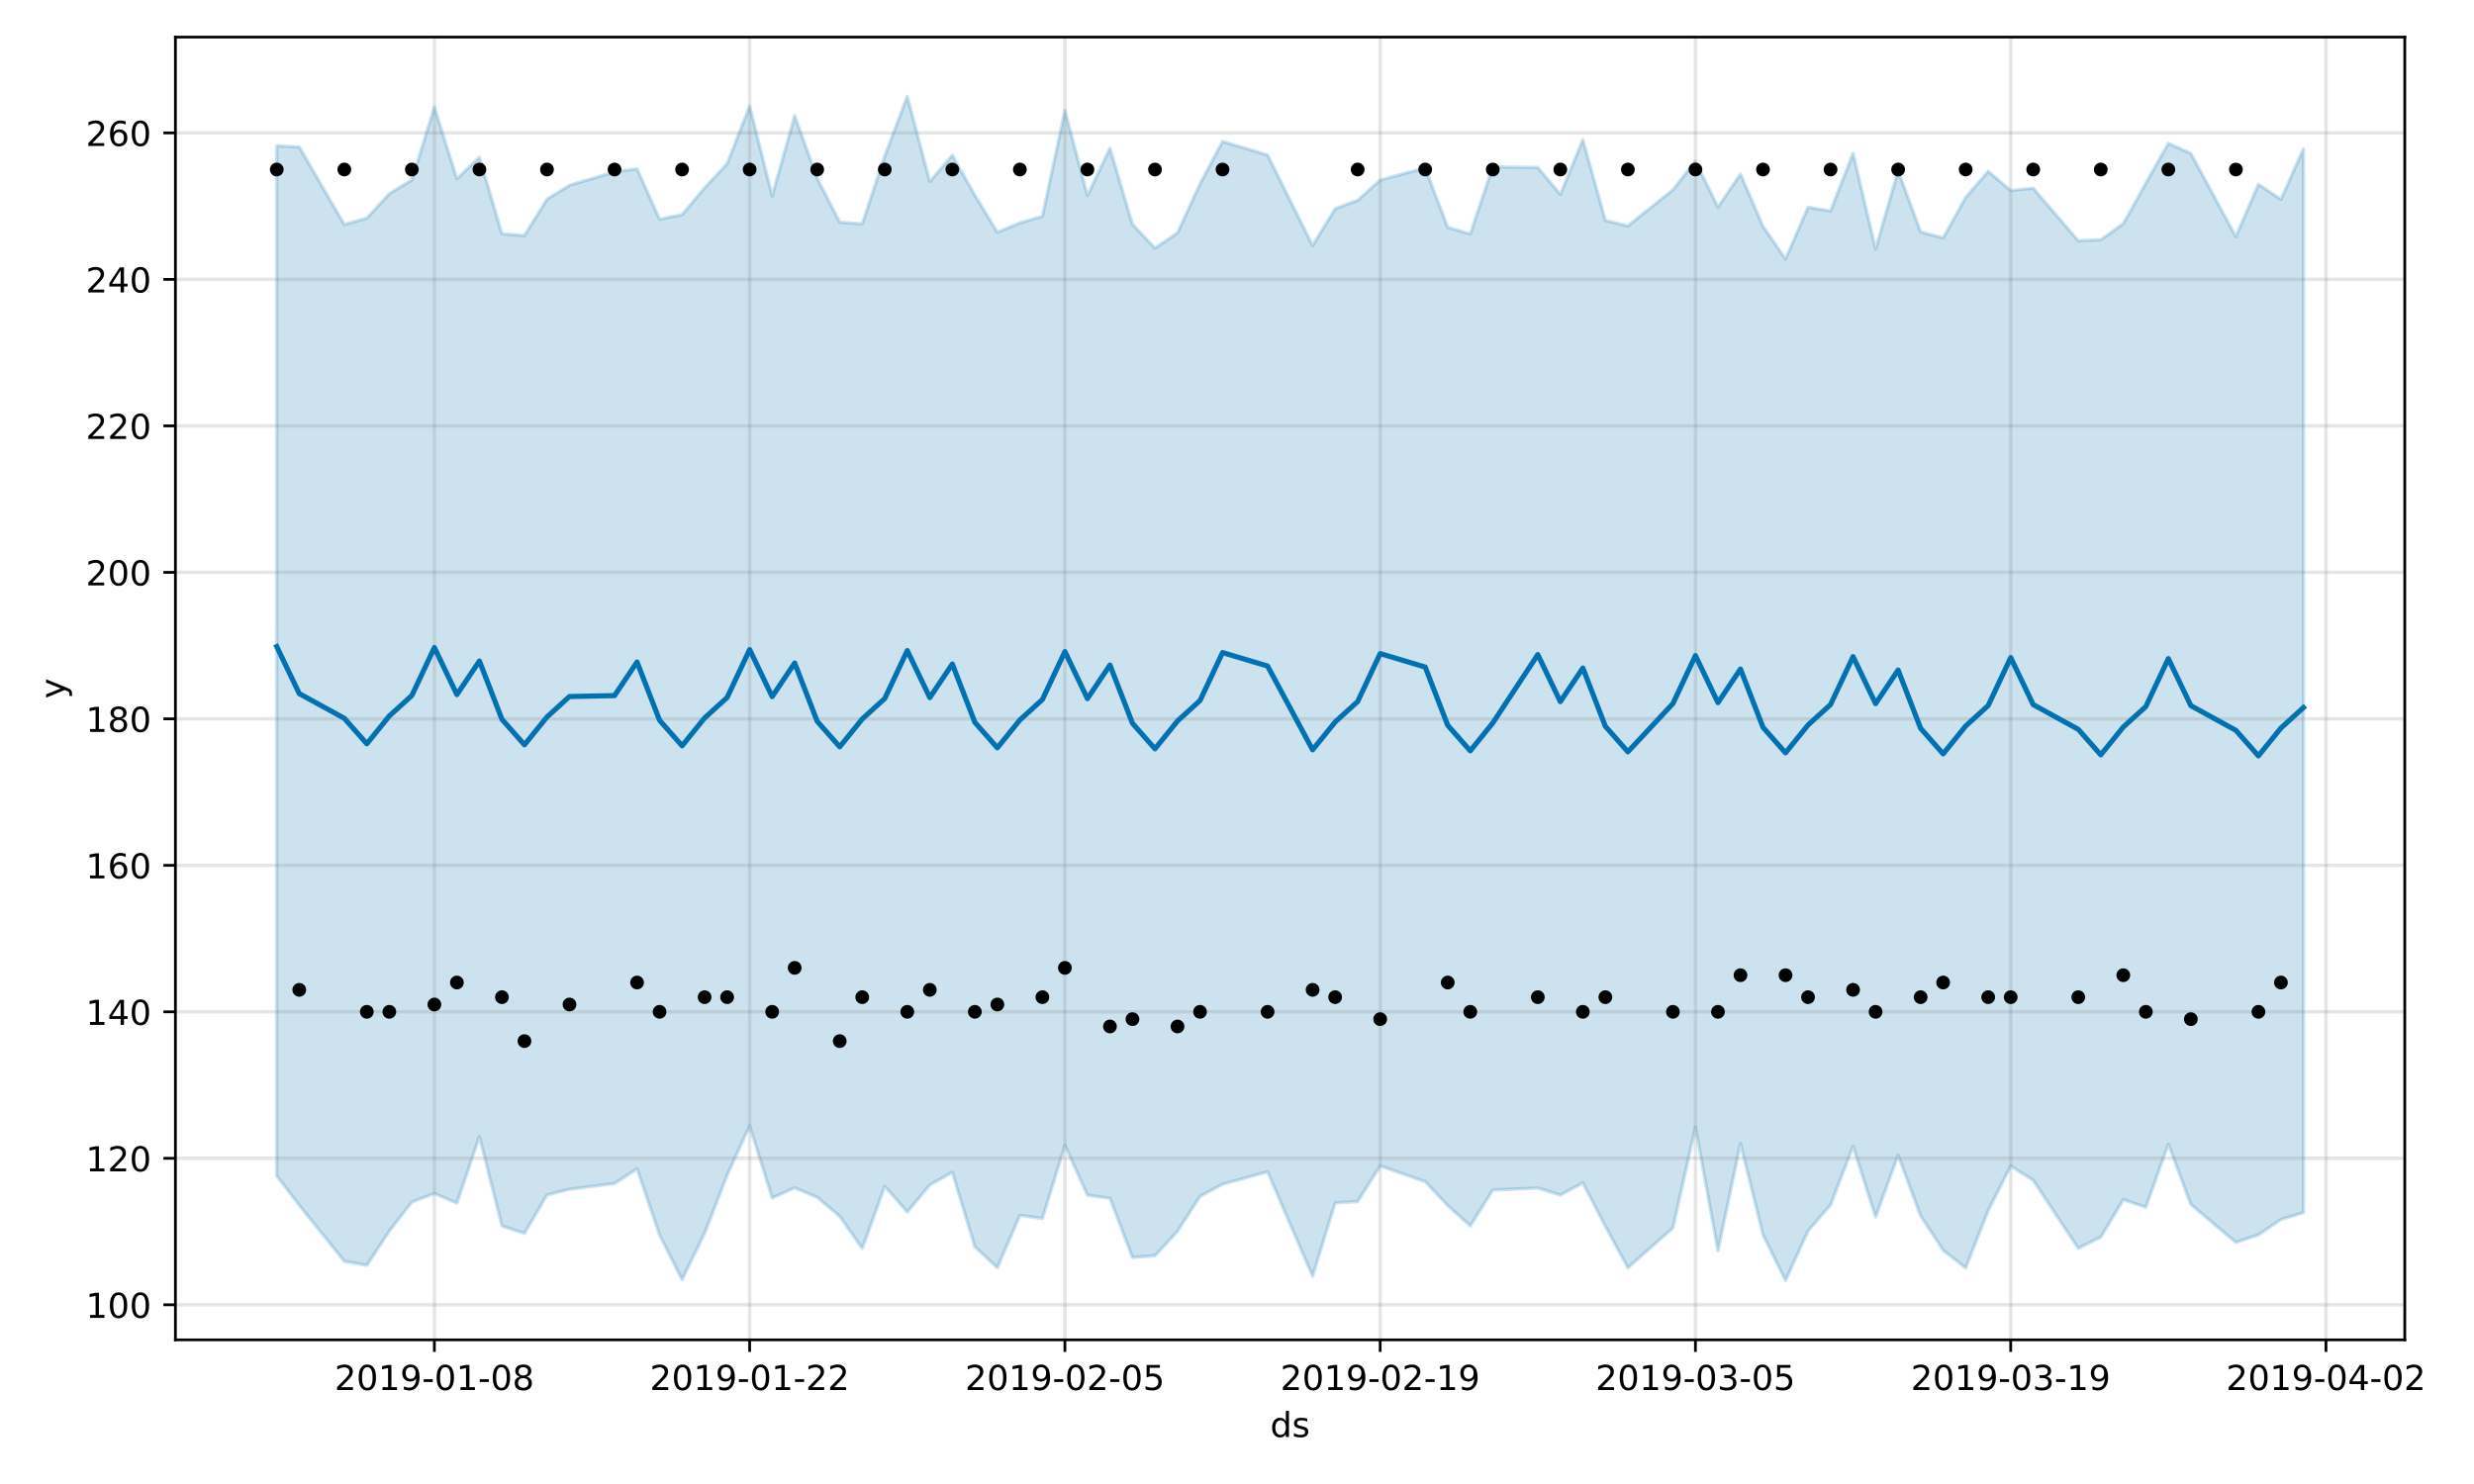 <?xml version="1.0" encoding="utf-8" standalone="no"?>
<!DOCTYPE svg PUBLIC "-//W3C//DTD SVG 1.1//EN"
  "http://www.w3.org/Graphics/SVG/1.1/DTD/svg11.dtd">
<!-- Created with matplotlib (https://matplotlib.org/) -->
<svg height="432pt" version="1.1" viewBox="0 0 720 432" width="720pt" xmlns="http://www.w3.org/2000/svg" xmlns:xlink="http://www.w3.org/1999/xlink">
 <defs>
  <style type="text/css">
*{stroke-linecap:butt;stroke-linejoin:round;}
  </style>
 </defs>
 <g id="figure_1">
  <g id="patch_1">
   <path d="M 0 432 
L 720 432 
L 720 0 
L 0 0 
z
" style="fill:#ffffff;"/>
  </g>
  <g id="axes_1">
   <g id="patch_2">
    <path d="M 51.05 390.04 
L 699.857 390.04 
L 699.857 10.8 
L 51.05 10.8 
z
" style="fill:#ffffff;"/>
   </g>
   <g id="PolyCollection_1">
    <defs>
     <path d="M 80.541 -389.539 
L 80.541 -89.7 
L 87.095 -81.139 
L 100.202 -64.827 
L 106.756 -63.655 
L 113.309 -73.635 
L 119.863 -82.063 
L 126.417 -84.562 
L 132.97 -81.763 
L 139.524 -101.106 
L 146.077 -75.099 
L 152.631 -72.946 
L 159.185 -84.137 
L 165.738 -85.799 
L 178.845 -87.466 
L 185.399 -91.748 
L 191.953 -72.506 
L 198.506 -59.495 
L 205.06 -72.999 
L 211.613 -89.854 
L 218.167 -104.256 
L 224.721 -83.282 
L 231.274 -86.214 
L 237.828 -83.454 
L 244.381 -77.938 
L 250.935 -68.536 
L 257.489 -86.633 
L 264.042 -79.175 
L 270.596 -87.039 
L 277.15 -90.706 
L 283.703 -69.063 
L 290.257 -62.941 
L 296.81 -78.19 
L 303.364 -77.289 
L 309.918 -98.558 
L 316.471 -84.092 
L 323.025 -83.173 
L 329.578 -65.967 
L 336.132 -66.428 
L 342.686 -73.565 
L 349.239 -83.741 
L 355.793 -87.264 
L 368.9 -90.892 
L 382.007 -60.495 
L 388.561 -81.837 
L 395.114 -82.215 
L 401.668 -92.584 
L 414.775 -88.023 
L 421.329 -81.07 
L 427.883 -75.132 
L 434.436 -85.547 
L 447.543 -86.153 
L 454.097 -84.112 
L 460.651 -87.647 
L 467.204 -75.043 
L 473.758 -62.931 
L 486.865 -74.547 
L 493.419 -103.84 
L 499.972 -67.926 
L 506.526 -99.117 
L 513.079 -72.56 
L 519.633 -59.198 
L 526.187 -73.674 
L 532.74 -81.246 
L 539.294 -98.301 
L 545.847 -77.732 
L 552.401 -95.663 
L 558.955 -78.066 
L 565.508 -68.041 
L 572.062 -62.897 
L 578.616 -79.579 
L 585.169 -92.569 
L 591.723 -88.418 
L 604.83 -68.59 
L 611.384 -71.886 
L 617.937 -82.766 
L 624.491 -80.586 
L 631.044 -98.914 
L 637.598 -81.365 
L 650.705 -70.328 
L 657.259 -72.528 
L 663.812 -76.988 
L 670.366 -78.98 
L 670.366 -388.724 
L 670.366 -388.724 
L 663.812 -373.957 
L 657.259 -378.36 
L 650.705 -363.098 
L 637.598 -387.336 
L 631.044 -390.258 
L 624.491 -378.674 
L 617.937 -366.872 
L 611.384 -362.2 
L 604.83 -361.913 
L 591.723 -377.217 
L 585.169 -376.531 
L 578.616 -382.13 
L 572.062 -374.521 
L 565.508 -362.711 
L 558.955 -364.491 
L 552.401 -382.341 
L 545.847 -359.488 
L 539.294 -387.37 
L 532.74 -370.568 
L 526.187 -371.677 
L 519.633 -356.59 
L 513.079 -366.141 
L 506.526 -381.337 
L 499.972 -371.712 
L 493.419 -385.082 
L 486.865 -376.755 
L 473.758 -366.223 
L 467.204 -367.853 
L 460.651 -391.33 
L 454.097 -375.403 
L 447.543 -383.253 
L 434.436 -383.417 
L 427.883 -363.898 
L 421.329 -365.82 
L 414.775 -383.125 
L 401.668 -379.57 
L 395.114 -373.699 
L 388.561 -371.24 
L 382.007 -360.517 
L 368.9 -386.89 
L 355.793 -390.809 
L 349.239 -378.459 
L 342.686 -364.205 
L 336.132 -359.756 
L 329.578 -366.697 
L 323.025 -388.845 
L 316.471 -375.094 
L 309.918 -399.841 
L 303.364 -369.041 
L 296.81 -367.11 
L 290.257 -364.378 
L 283.703 -375.192 
L 277.15 -386.79 
L 270.596 -379.142 
L 264.042 -403.962 
L 257.489 -386.606 
L 250.935 -366.833 
L 244.381 -367.304 
L 237.828 -380.149 
L 231.274 -398.27 
L 224.721 -374.973 
L 218.167 -401.099 
L 211.613 -384.351 
L 205.06 -377.311 
L 198.506 -369.537 
L 191.953 -368.172 
L 185.399 -382.859 
L 178.845 -381.948 
L 165.738 -378.079 
L 159.185 -373.987 
L 152.631 -363.433 
L 146.077 -363.923 
L 139.524 -386.212 
L 132.97 -379.979 
L 126.417 -400.785 
L 119.863 -379.637 
L 113.309 -375.601 
L 106.756 -368.513 
L 100.202 -366.633 
L 87.095 -389.21 
L 80.541 -389.539 
z
" id="m326678234f" style="stroke:#0072b2;stroke-opacity:0.2;"/>
    </defs>
    <g clip-path="url(#p62414a5180)">
     <use style="fill:#0072b2;fill-opacity:0.2;stroke:#0072b2;stroke-opacity:0.2;" x="0" xlink:href="#m326678234f" y="432"/>
    </g>
   </g>
   <g id="matplotlib.axis_1">
    <g id="xtick_1">
     <g id="line2d_1">
      <path clip-path="url(#p62414a5180)" d="M 126.417 390.04 
L 126.417 10.8 
" style="fill:none;stroke:#808080;stroke-linecap:square;stroke-opacity:0.2;"/>
     </g>
     <g id="line2d_2">
      <defs>
       <path d="M 0 0 
L 0 3.5 
" id="mdb0409f646" style="stroke:#000000;stroke-width:0.8;"/>
      </defs>
      <g>
       <use style="stroke:#000000;stroke-width:0.8;" x="126.417" xlink:href="#mdb0409f646" y="390.04"/>
      </g>
     </g>
     <g id="text_1">
      <!-- 2019-01-08 -->
      <defs>
       <path d="M 19.188 8.297 
L 53.609 8.297 
L 53.609 0 
L 7.328 0 
L 7.328 8.297 
Q 12.938 14.109 22.625 23.891 
Q 32.328 33.688 34.812 36.531 
Q 39.547 41.844 41.422 45.531 
Q 43.312 49.219 43.312 52.781 
Q 43.312 58.594 39.234 62.25 
Q 35.156 65.922 28.609 65.922 
Q 23.969 65.922 18.812 64.312 
Q 13.672 62.703 7.812 59.422 
L 7.812 69.391 
Q 13.766 71.781 18.938 73 
Q 24.125 74.219 28.422 74.219 
Q 39.75 74.219 46.484 68.547 
Q 53.219 62.891 53.219 53.422 
Q 53.219 48.922 51.531 44.891 
Q 49.859 40.875 45.406 35.406 
Q 44.188 33.984 37.641 27.219 
Q 31.109 20.453 19.188 8.297 
z
" id="DejaVuSans-50"/>
       <path d="M 31.781 66.406 
Q 24.172 66.406 20.328 58.906 
Q 16.5 51.422 16.5 36.375 
Q 16.5 21.391 20.328 13.891 
Q 24.172 6.391 31.781 6.391 
Q 39.453 6.391 43.281 13.891 
Q 47.125 21.391 47.125 36.375 
Q 47.125 51.422 43.281 58.906 
Q 39.453 66.406 31.781 66.406 
z
M 31.781 74.219 
Q 44.047 74.219 50.516 64.516 
Q 56.984 54.828 56.984 36.375 
Q 56.984 17.969 50.516 8.266 
Q 44.047 -1.422 31.781 -1.422 
Q 19.531 -1.422 13.062 8.266 
Q 6.594 17.969 6.594 36.375 
Q 6.594 54.828 13.062 64.516 
Q 19.531 74.219 31.781 74.219 
z
" id="DejaVuSans-48"/>
       <path d="M 12.406 8.297 
L 28.516 8.297 
L 28.516 63.922 
L 10.984 60.406 
L 10.984 69.391 
L 28.422 72.906 
L 38.281 72.906 
L 38.281 8.297 
L 54.391 8.297 
L 54.391 0 
L 12.406 0 
z
" id="DejaVuSans-49"/>
       <path d="M 10.984 1.516 
L 10.984 10.5 
Q 14.703 8.734 18.5 7.812 
Q 22.312 6.891 25.984 6.891 
Q 35.75 6.891 40.891 13.453 
Q 46.047 20.016 46.781 33.406 
Q 43.953 29.203 39.594 26.953 
Q 35.25 24.703 29.984 24.703 
Q 19.047 24.703 12.672 31.312 
Q 6.297 37.938 6.297 49.422 
Q 6.297 60.641 12.938 67.422 
Q 19.578 74.219 30.609 74.219 
Q 43.266 74.219 49.922 64.516 
Q 56.594 54.828 56.594 36.375 
Q 56.594 19.141 48.406 8.859 
Q 40.234 -1.422 26.422 -1.422 
Q 22.703 -1.422 18.891 -0.688 
Q 15.094 0.047 10.984 1.516 
z
M 30.609 32.422 
Q 37.25 32.422 41.125 36.953 
Q 45.016 41.5 45.016 49.422 
Q 45.016 57.281 41.125 61.844 
Q 37.25 66.406 30.609 66.406 
Q 23.969 66.406 20.094 61.844 
Q 16.219 57.281 16.219 49.422 
Q 16.219 41.5 20.094 36.953 
Q 23.969 32.422 30.609 32.422 
z
" id="DejaVuSans-57"/>
       <path d="M 4.891 31.391 
L 31.203 31.391 
L 31.203 23.391 
L 4.891 23.391 
z
" id="DejaVuSans-45"/>
       <path d="M 31.781 34.625 
Q 24.75 34.625 20.719 30.859 
Q 16.703 27.094 16.703 20.516 
Q 16.703 13.922 20.719 10.156 
Q 24.75 6.391 31.781 6.391 
Q 38.812 6.391 42.859 10.172 
Q 46.922 13.969 46.922 20.516 
Q 46.922 27.094 42.891 30.859 
Q 38.875 34.625 31.781 34.625 
z
M 21.922 38.812 
Q 15.578 40.375 12.031 44.719 
Q 8.5 49.078 8.5 55.328 
Q 8.5 64.062 14.719 69.141 
Q 20.953 74.219 31.781 74.219 
Q 42.672 74.219 48.875 69.141 
Q 55.078 64.062 55.078 55.328 
Q 55.078 49.078 51.531 44.719 
Q 48 40.375 41.703 38.812 
Q 48.828 37.156 52.797 32.312 
Q 56.781 27.484 56.781 20.516 
Q 56.781 9.906 50.312 4.234 
Q 43.844 -1.422 31.781 -1.422 
Q 19.734 -1.422 13.25 4.234 
Q 6.781 9.906 6.781 20.516 
Q 6.781 27.484 10.781 32.312 
Q 14.797 37.156 21.922 38.812 
z
M 18.312 54.391 
Q 18.312 48.734 21.844 45.562 
Q 25.391 42.391 31.781 42.391 
Q 38.141 42.391 41.719 45.562 
Q 45.312 48.734 45.312 54.391 
Q 45.312 60.062 41.719 63.234 
Q 38.141 66.406 31.781 66.406 
Q 25.391 66.406 21.844 63.234 
Q 18.312 60.062 18.312 54.391 
z
" id="DejaVuSans-56"/>
      </defs>
      <g transform="translate(97.359 404.638)scale(0.1 -0.1)">
       <use xlink:href="#DejaVuSans-50"/>
       <use x="63.623" xlink:href="#DejaVuSans-48"/>
       <use x="127.246" xlink:href="#DejaVuSans-49"/>
       <use x="190.869" xlink:href="#DejaVuSans-57"/>
       <use x="254.492" xlink:href="#DejaVuSans-45"/>
       <use x="290.576" xlink:href="#DejaVuSans-48"/>
       <use x="354.199" xlink:href="#DejaVuSans-49"/>
       <use x="417.822" xlink:href="#DejaVuSans-45"/>
       <use x="453.906" xlink:href="#DejaVuSans-48"/>
       <use x="517.529" xlink:href="#DejaVuSans-56"/>
      </g>
     </g>
    </g>
    <g id="xtick_2">
     <g id="line2d_3">
      <path clip-path="url(#p62414a5180)" d="M 218.167 390.04 
L 218.167 10.8 
" style="fill:none;stroke:#808080;stroke-linecap:square;stroke-opacity:0.2;"/>
     </g>
     <g id="line2d_4">
      <g>
       <use style="stroke:#000000;stroke-width:0.8;" x="218.167" xlink:href="#mdb0409f646" y="390.04"/>
      </g>
     </g>
     <g id="text_2">
      <!-- 2019-01-22 -->
      <g transform="translate(189.109 404.638)scale(0.1 -0.1)">
       <use xlink:href="#DejaVuSans-50"/>
       <use x="63.623" xlink:href="#DejaVuSans-48"/>
       <use x="127.246" xlink:href="#DejaVuSans-49"/>
       <use x="190.869" xlink:href="#DejaVuSans-57"/>
       <use x="254.492" xlink:href="#DejaVuSans-45"/>
       <use x="290.576" xlink:href="#DejaVuSans-48"/>
       <use x="354.199" xlink:href="#DejaVuSans-49"/>
       <use x="417.822" xlink:href="#DejaVuSans-45"/>
       <use x="453.906" xlink:href="#DejaVuSans-50"/>
       <use x="517.529" xlink:href="#DejaVuSans-50"/>
      </g>
     </g>
    </g>
    <g id="xtick_3">
     <g id="line2d_5">
      <path clip-path="url(#p62414a5180)" d="M 309.918 390.04 
L 309.918 10.8 
" style="fill:none;stroke:#808080;stroke-linecap:square;stroke-opacity:0.2;"/>
     </g>
     <g id="line2d_6">
      <g>
       <use style="stroke:#000000;stroke-width:0.8;" x="309.918" xlink:href="#mdb0409f646" y="390.04"/>
      </g>
     </g>
     <g id="text_3">
      <!-- 2019-02-05 -->
      <defs>
       <path d="M 10.797 72.906 
L 49.516 72.906 
L 49.516 64.594 
L 19.828 64.594 
L 19.828 46.734 
Q 21.969 47.469 24.109 47.828 
Q 26.266 48.188 28.422 48.188 
Q 40.625 48.188 47.75 41.5 
Q 54.891 34.812 54.891 23.391 
Q 54.891 11.625 47.562 5.094 
Q 40.234 -1.422 26.906 -1.422 
Q 22.312 -1.422 17.547 -0.641 
Q 12.797 0.141 7.719 1.703 
L 7.719 11.625 
Q 12.109 9.234 16.797 8.062 
Q 21.484 6.891 26.703 6.891 
Q 35.156 6.891 40.078 11.328 
Q 45.016 15.766 45.016 23.391 
Q 45.016 31 40.078 35.438 
Q 35.156 39.891 26.703 39.891 
Q 22.75 39.891 18.812 39.016 
Q 14.891 38.141 10.797 36.281 
z
" id="DejaVuSans-53"/>
      </defs>
      <g transform="translate(280.86 404.638)scale(0.1 -0.1)">
       <use xlink:href="#DejaVuSans-50"/>
       <use x="63.623" xlink:href="#DejaVuSans-48"/>
       <use x="127.246" xlink:href="#DejaVuSans-49"/>
       <use x="190.869" xlink:href="#DejaVuSans-57"/>
       <use x="254.492" xlink:href="#DejaVuSans-45"/>
       <use x="290.576" xlink:href="#DejaVuSans-48"/>
       <use x="354.199" xlink:href="#DejaVuSans-50"/>
       <use x="417.822" xlink:href="#DejaVuSans-45"/>
       <use x="453.906" xlink:href="#DejaVuSans-48"/>
       <use x="517.529" xlink:href="#DejaVuSans-53"/>
      </g>
     </g>
    </g>
    <g id="xtick_4">
     <g id="line2d_7">
      <path clip-path="url(#p62414a5180)" d="M 401.668 390.04 
L 401.668 10.8 
" style="fill:none;stroke:#808080;stroke-linecap:square;stroke-opacity:0.2;"/>
     </g>
     <g id="line2d_8">
      <g>
       <use style="stroke:#000000;stroke-width:0.8;" x="401.668" xlink:href="#mdb0409f646" y="390.04"/>
      </g>
     </g>
     <g id="text_4">
      <!-- 2019-02-19 -->
      <g transform="translate(372.61 404.638)scale(0.1 -0.1)">
       <use xlink:href="#DejaVuSans-50"/>
       <use x="63.623" xlink:href="#DejaVuSans-48"/>
       <use x="127.246" xlink:href="#DejaVuSans-49"/>
       <use x="190.869" xlink:href="#DejaVuSans-57"/>
       <use x="254.492" xlink:href="#DejaVuSans-45"/>
       <use x="290.576" xlink:href="#DejaVuSans-48"/>
       <use x="354.199" xlink:href="#DejaVuSans-50"/>
       <use x="417.822" xlink:href="#DejaVuSans-45"/>
       <use x="453.906" xlink:href="#DejaVuSans-49"/>
       <use x="517.529" xlink:href="#DejaVuSans-57"/>
      </g>
     </g>
    </g>
    <g id="xtick_5">
     <g id="line2d_9">
      <path clip-path="url(#p62414a5180)" d="M 493.419 390.04 
L 493.419 10.8 
" style="fill:none;stroke:#808080;stroke-linecap:square;stroke-opacity:0.2;"/>
     </g>
     <g id="line2d_10">
      <g>
       <use style="stroke:#000000;stroke-width:0.8;" x="493.419" xlink:href="#mdb0409f646" y="390.04"/>
      </g>
     </g>
     <g id="text_5">
      <!-- 2019-03-05 -->
      <defs>
       <path d="M 40.578 39.312 
Q 47.656 37.797 51.625 33 
Q 55.609 28.219 55.609 21.188 
Q 55.609 10.406 48.188 4.484 
Q 40.766 -1.422 27.094 -1.422 
Q 22.516 -1.422 17.656 -0.516 
Q 12.797 0.391 7.625 2.203 
L 7.625 11.719 
Q 11.719 9.328 16.594 8.109 
Q 21.484 6.891 26.812 6.891 
Q 36.078 6.891 40.938 10.547 
Q 45.797 14.203 45.797 21.188 
Q 45.797 27.641 41.281 31.266 
Q 36.766 34.906 28.719 34.906 
L 20.219 34.906 
L 20.219 43.016 
L 29.109 43.016 
Q 36.375 43.016 40.234 45.922 
Q 44.094 48.828 44.094 54.297 
Q 44.094 59.906 40.109 62.906 
Q 36.141 65.922 28.719 65.922 
Q 24.656 65.922 20.016 65.031 
Q 15.375 64.156 9.812 62.312 
L 9.812 71.094 
Q 15.438 72.656 20.344 73.438 
Q 25.25 74.219 29.594 74.219 
Q 40.828 74.219 47.359 69.109 
Q 53.906 64.016 53.906 55.328 
Q 53.906 49.266 50.438 45.094 
Q 46.969 40.922 40.578 39.312 
z
" id="DejaVuSans-51"/>
      </defs>
      <g transform="translate(464.361 404.638)scale(0.1 -0.1)">
       <use xlink:href="#DejaVuSans-50"/>
       <use x="63.623" xlink:href="#DejaVuSans-48"/>
       <use x="127.246" xlink:href="#DejaVuSans-49"/>
       <use x="190.869" xlink:href="#DejaVuSans-57"/>
       <use x="254.492" xlink:href="#DejaVuSans-45"/>
       <use x="290.576" xlink:href="#DejaVuSans-48"/>
       <use x="354.199" xlink:href="#DejaVuSans-51"/>
       <use x="417.822" xlink:href="#DejaVuSans-45"/>
       <use x="453.906" xlink:href="#DejaVuSans-48"/>
       <use x="517.529" xlink:href="#DejaVuSans-53"/>
      </g>
     </g>
    </g>
    <g id="xtick_6">
     <g id="line2d_11">
      <path clip-path="url(#p62414a5180)" d="M 585.169 390.04 
L 585.169 10.8 
" style="fill:none;stroke:#808080;stroke-linecap:square;stroke-opacity:0.2;"/>
     </g>
     <g id="line2d_12">
      <g>
       <use style="stroke:#000000;stroke-width:0.8;" x="585.169" xlink:href="#mdb0409f646" y="390.04"/>
      </g>
     </g>
     <g id="text_6">
      <!-- 2019-03-19 -->
      <g transform="translate(556.111 404.638)scale(0.1 -0.1)">
       <use xlink:href="#DejaVuSans-50"/>
       <use x="63.623" xlink:href="#DejaVuSans-48"/>
       <use x="127.246" xlink:href="#DejaVuSans-49"/>
       <use x="190.869" xlink:href="#DejaVuSans-57"/>
       <use x="254.492" xlink:href="#DejaVuSans-45"/>
       <use x="290.576" xlink:href="#DejaVuSans-48"/>
       <use x="354.199" xlink:href="#DejaVuSans-51"/>
       <use x="417.822" xlink:href="#DejaVuSans-45"/>
       <use x="453.906" xlink:href="#DejaVuSans-49"/>
       <use x="517.529" xlink:href="#DejaVuSans-57"/>
      </g>
     </g>
    </g>
    <g id="xtick_7">
     <g id="line2d_13">
      <path clip-path="url(#p62414a5180)" d="M 676.92 390.04 
L 676.92 10.8 
" style="fill:none;stroke:#808080;stroke-linecap:square;stroke-opacity:0.2;"/>
     </g>
     <g id="line2d_14">
      <g>
       <use style="stroke:#000000;stroke-width:0.8;" x="676.92" xlink:href="#mdb0409f646" y="390.04"/>
      </g>
     </g>
     <g id="text_7">
      <!-- 2019-04-02 -->
      <defs>
       <path d="M 37.797 64.312 
L 12.891 25.391 
L 37.797 25.391 
z
M 35.203 72.906 
L 47.609 72.906 
L 47.609 25.391 
L 58.016 25.391 
L 58.016 17.188 
L 47.609 17.188 
L 47.609 0 
L 37.797 0 
L 37.797 17.188 
L 4.891 17.188 
L 4.891 26.703 
z
" id="DejaVuSans-52"/>
      </defs>
      <g transform="translate(647.862 404.638)scale(0.1 -0.1)">
       <use xlink:href="#DejaVuSans-50"/>
       <use x="63.623" xlink:href="#DejaVuSans-48"/>
       <use x="127.246" xlink:href="#DejaVuSans-49"/>
       <use x="190.869" xlink:href="#DejaVuSans-57"/>
       <use x="254.492" xlink:href="#DejaVuSans-45"/>
       <use x="290.576" xlink:href="#DejaVuSans-48"/>
       <use x="354.199" xlink:href="#DejaVuSans-52"/>
       <use x="417.822" xlink:href="#DejaVuSans-45"/>
       <use x="453.906" xlink:href="#DejaVuSans-48"/>
       <use x="517.529" xlink:href="#DejaVuSans-50"/>
      </g>
     </g>
    </g>
    <g id="text_8">
     <!-- ds -->
     <defs>
      <path d="M 45.406 46.391 
L 45.406 75.984 
L 54.391 75.984 
L 54.391 0 
L 45.406 0 
L 45.406 8.203 
Q 42.578 3.328 38.25 0.953 
Q 33.938 -1.422 27.875 -1.422 
Q 17.969 -1.422 11.734 6.484 
Q 5.516 14.406 5.516 27.297 
Q 5.516 40.188 11.734 48.094 
Q 17.969 56 27.875 56 
Q 33.938 56 38.25 53.625 
Q 42.578 51.266 45.406 46.391 
z
M 14.797 27.297 
Q 14.797 17.391 18.875 11.75 
Q 22.953 6.109 30.078 6.109 
Q 37.203 6.109 41.297 11.75 
Q 45.406 17.391 45.406 27.297 
Q 45.406 37.203 41.297 42.844 
Q 37.203 48.484 30.078 48.484 
Q 22.953 48.484 18.875 42.844 
Q 14.797 37.203 14.797 27.297 
z
" id="DejaVuSans-100"/>
      <path d="M 44.281 53.078 
L 44.281 44.578 
Q 40.484 46.531 36.375 47.5 
Q 32.281 48.484 27.875 48.484 
Q 21.188 48.484 17.844 46.438 
Q 14.5 44.391 14.5 40.281 
Q 14.5 37.156 16.891 35.375 
Q 19.281 33.594 26.516 31.984 
L 29.594 31.297 
Q 39.156 29.25 43.188 25.516 
Q 47.219 21.781 47.219 15.094 
Q 47.219 7.469 41.188 3.016 
Q 35.156 -1.422 24.609 -1.422 
Q 20.219 -1.422 15.453 -0.562 
Q 10.688 0.297 5.422 2 
L 5.422 11.281 
Q 10.406 8.688 15.234 7.391 
Q 20.062 6.109 24.812 6.109 
Q 31.156 6.109 34.562 8.281 
Q 37.984 10.453 37.984 14.406 
Q 37.984 18.062 35.516 20.016 
Q 33.062 21.969 24.703 23.781 
L 21.578 24.516 
Q 13.234 26.266 9.516 29.906 
Q 5.812 33.547 5.812 39.891 
Q 5.812 47.609 11.281 51.797 
Q 16.75 56 26.812 56 
Q 31.781 56 36.172 55.266 
Q 40.578 54.547 44.281 53.078 
z
" id="DejaVuSans-115"/>
     </defs>
     <g transform="translate(369.675 418.317)scale(0.1 -0.1)">
      <use xlink:href="#DejaVuSans-100"/>
      <use x="63.477" xlink:href="#DejaVuSans-115"/>
     </g>
    </g>
   </g>
   <g id="matplotlib.axis_2">
    <g id="ytick_1">
     <g id="line2d_15">
      <path clip-path="url(#p62414a5180)" d="M 51.05 379.83 
L 699.857 379.83 
" style="fill:none;stroke:#808080;stroke-linecap:square;stroke-opacity:0.2;"/>
     </g>
     <g id="line2d_16">
      <defs>
       <path d="M 0 0 
L -3.5 0 
" id="m8a2d19f95a" style="stroke:#000000;stroke-width:0.8;"/>
      </defs>
      <g>
       <use style="stroke:#000000;stroke-width:0.8;" x="51.05" xlink:href="#m8a2d19f95a" y="379.83"/>
      </g>
     </g>
     <g id="text_9">
      <!-- 100 -->
      <g transform="translate(24.962 383.629)scale(0.1 -0.1)">
       <use xlink:href="#DejaVuSans-49"/>
       <use x="63.623" xlink:href="#DejaVuSans-48"/>
       <use x="127.246" xlink:href="#DejaVuSans-48"/>
      </g>
     </g>
    </g>
    <g id="ytick_2">
     <g id="line2d_17">
      <path clip-path="url(#p62414a5180)" d="M 51.05 337.187 
L 699.857 337.187 
" style="fill:none;stroke:#808080;stroke-linecap:square;stroke-opacity:0.2;"/>
     </g>
     <g id="line2d_18">
      <g>
       <use style="stroke:#000000;stroke-width:0.8;" x="51.05" xlink:href="#m8a2d19f95a" y="337.187"/>
      </g>
     </g>
     <g id="text_10">
      <!-- 120 -->
      <g transform="translate(24.962 340.986)scale(0.1 -0.1)">
       <use xlink:href="#DejaVuSans-49"/>
       <use x="63.623" xlink:href="#DejaVuSans-50"/>
       <use x="127.246" xlink:href="#DejaVuSans-48"/>
      </g>
     </g>
    </g>
    <g id="ytick_3">
     <g id="line2d_19">
      <path clip-path="url(#p62414a5180)" d="M 51.05 294.544 
L 699.857 294.544 
" style="fill:none;stroke:#808080;stroke-linecap:square;stroke-opacity:0.2;"/>
     </g>
     <g id="line2d_20">
      <g>
       <use style="stroke:#000000;stroke-width:0.8;" x="51.05" xlink:href="#m8a2d19f95a" y="294.544"/>
      </g>
     </g>
     <g id="text_11">
      <!-- 140 -->
      <g transform="translate(24.962 298.343)scale(0.1 -0.1)">
       <use xlink:href="#DejaVuSans-49"/>
       <use x="63.623" xlink:href="#DejaVuSans-52"/>
       <use x="127.246" xlink:href="#DejaVuSans-48"/>
      </g>
     </g>
    </g>
    <g id="ytick_4">
     <g id="line2d_21">
      <path clip-path="url(#p62414a5180)" d="M 51.05 251.901 
L 699.857 251.901 
" style="fill:none;stroke:#808080;stroke-linecap:square;stroke-opacity:0.2;"/>
     </g>
     <g id="line2d_22">
      <g>
       <use style="stroke:#000000;stroke-width:0.8;" x="51.05" xlink:href="#m8a2d19f95a" y="251.901"/>
      </g>
     </g>
     <g id="text_12">
      <!-- 160 -->
      <defs>
       <path d="M 33.016 40.375 
Q 26.375 40.375 22.484 35.828 
Q 18.609 31.297 18.609 23.391 
Q 18.609 15.531 22.484 10.953 
Q 26.375 6.391 33.016 6.391 
Q 39.656 6.391 43.531 10.953 
Q 47.406 15.531 47.406 23.391 
Q 47.406 31.297 43.531 35.828 
Q 39.656 40.375 33.016 40.375 
z
M 52.594 71.297 
L 52.594 62.312 
Q 48.875 64.062 45.094 64.984 
Q 41.312 65.922 37.594 65.922 
Q 27.828 65.922 22.672 59.328 
Q 17.531 52.734 16.797 39.406 
Q 19.672 43.656 24.016 45.922 
Q 28.375 48.188 33.594 48.188 
Q 44.578 48.188 50.953 41.516 
Q 57.328 34.859 57.328 23.391 
Q 57.328 12.156 50.688 5.359 
Q 44.047 -1.422 33.016 -1.422 
Q 20.359 -1.422 13.672 8.266 
Q 6.984 17.969 6.984 36.375 
Q 6.984 53.656 15.188 63.938 
Q 23.391 74.219 37.203 74.219 
Q 40.922 74.219 44.703 73.484 
Q 48.484 72.75 52.594 71.297 
z
" id="DejaVuSans-54"/>
      </defs>
      <g transform="translate(24.962 255.7)scale(0.1 -0.1)">
       <use xlink:href="#DejaVuSans-49"/>
       <use x="63.623" xlink:href="#DejaVuSans-54"/>
       <use x="127.246" xlink:href="#DejaVuSans-48"/>
      </g>
     </g>
    </g>
    <g id="ytick_5">
     <g id="line2d_23">
      <path clip-path="url(#p62414a5180)" d="M 51.05 209.258 
L 699.857 209.258 
" style="fill:none;stroke:#808080;stroke-linecap:square;stroke-opacity:0.2;"/>
     </g>
     <g id="line2d_24">
      <g>
       <use style="stroke:#000000;stroke-width:0.8;" x="51.05" xlink:href="#m8a2d19f95a" y="209.258"/>
      </g>
     </g>
     <g id="text_13">
      <!-- 180 -->
      <g transform="translate(24.962 213.057)scale(0.1 -0.1)">
       <use xlink:href="#DejaVuSans-49"/>
       <use x="63.623" xlink:href="#DejaVuSans-56"/>
       <use x="127.246" xlink:href="#DejaVuSans-48"/>
      </g>
     </g>
    </g>
    <g id="ytick_6">
     <g id="line2d_25">
      <path clip-path="url(#p62414a5180)" d="M 51.05 166.615 
L 699.857 166.615 
" style="fill:none;stroke:#808080;stroke-linecap:square;stroke-opacity:0.2;"/>
     </g>
     <g id="line2d_26">
      <g>
       <use style="stroke:#000000;stroke-width:0.8;" x="51.05" xlink:href="#m8a2d19f95a" y="166.615"/>
      </g>
     </g>
     <g id="text_14">
      <!-- 200 -->
      <g transform="translate(24.962 170.414)scale(0.1 -0.1)">
       <use xlink:href="#DejaVuSans-50"/>
       <use x="63.623" xlink:href="#DejaVuSans-48"/>
       <use x="127.246" xlink:href="#DejaVuSans-48"/>
      </g>
     </g>
    </g>
    <g id="ytick_7">
     <g id="line2d_27">
      <path clip-path="url(#p62414a5180)" d="M 51.05 123.972 
L 699.857 123.972 
" style="fill:none;stroke:#808080;stroke-linecap:square;stroke-opacity:0.2;"/>
     </g>
     <g id="line2d_28">
      <g>
       <use style="stroke:#000000;stroke-width:0.8;" x="51.05" xlink:href="#m8a2d19f95a" y="123.972"/>
      </g>
     </g>
     <g id="text_15">
      <!-- 220 -->
      <g transform="translate(24.962 127.772)scale(0.1 -0.1)">
       <use xlink:href="#DejaVuSans-50"/>
       <use x="63.623" xlink:href="#DejaVuSans-50"/>
       <use x="127.246" xlink:href="#DejaVuSans-48"/>
      </g>
     </g>
    </g>
    <g id="ytick_8">
     <g id="line2d_29">
      <path clip-path="url(#p62414a5180)" d="M 51.05 81.329 
L 699.857 81.329 
" style="fill:none;stroke:#808080;stroke-linecap:square;stroke-opacity:0.2;"/>
     </g>
     <g id="line2d_30">
      <g>
       <use style="stroke:#000000;stroke-width:0.8;" x="51.05" xlink:href="#m8a2d19f95a" y="81.329"/>
      </g>
     </g>
     <g id="text_16">
      <!-- 240 -->
      <g transform="translate(24.962 85.129)scale(0.1 -0.1)">
       <use xlink:href="#DejaVuSans-50"/>
       <use x="63.623" xlink:href="#DejaVuSans-52"/>
       <use x="127.246" xlink:href="#DejaVuSans-48"/>
      </g>
     </g>
    </g>
    <g id="ytick_9">
     <g id="line2d_31">
      <path clip-path="url(#p62414a5180)" d="M 51.05 38.686 
L 699.857 38.686 
" style="fill:none;stroke:#808080;stroke-linecap:square;stroke-opacity:0.2;"/>
     </g>
     <g id="line2d_32">
      <g>
       <use style="stroke:#000000;stroke-width:0.8;" x="51.05" xlink:href="#m8a2d19f95a" y="38.686"/>
      </g>
     </g>
     <g id="text_17">
      <!-- 260 -->
      <g transform="translate(24.962 42.486)scale(0.1 -0.1)">
       <use xlink:href="#DejaVuSans-50"/>
       <use x="63.623" xlink:href="#DejaVuSans-54"/>
       <use x="127.246" xlink:href="#DejaVuSans-48"/>
      </g>
     </g>
    </g>
    <g id="text_18">
     <!-- y -->
     <defs>
      <path d="M 32.172 -5.078 
Q 28.375 -14.844 24.75 -17.812 
Q 21.141 -20.797 15.094 -20.797 
L 7.906 -20.797 
L 7.906 -13.281 
L 13.188 -13.281 
Q 16.891 -13.281 18.938 -11.516 
Q 21 -9.766 23.484 -3.219 
L 25.094 0.875 
L 2.984 54.688 
L 12.5 54.688 
L 29.594 11.922 
L 46.688 54.688 
L 56.203 54.688 
z
" id="DejaVuSans-121"/>
     </defs>
     <g transform="translate(18.883 203.379)rotate(-90)scale(0.1 -0.1)">
      <use xlink:href="#DejaVuSans-121"/>
     </g>
    </g>
   </g>
   <g id="line2d_33">
    <defs>
     <path d="M 0 1.5 
C 0.398 1.5 0.779 1.342 1.061 1.061 
C 1.342 0.779 1.5 0.398 1.5 0 
C 1.5 -0.398 1.342 -0.779 1.061 -1.061 
C 0.779 -1.342 0.398 -1.5 0 -1.5 
C -0.398 -1.5 -0.779 -1.342 -1.061 -1.061 
C -1.342 -0.779 -1.5 -0.398 -1.5 0 
C -1.5 0.398 -1.342 0.779 -1.061 1.061 
C -0.779 1.342 -0.398 1.5 0 1.5 
z
" id="mffcd8635e9" style="stroke:#000000;"/>
    </defs>
    <g clip-path="url(#p62414a5180)">
     <use style="stroke:#000000;" x="80.541" xlink:href="#mffcd8635e9" y="49.347"/>
     <use style="stroke:#000000;" x="87.095" xlink:href="#mffcd8635e9" y="288.148"/>
     <use style="stroke:#000000;" x="100.202" xlink:href="#mffcd8635e9" y="49.347"/>
     <use style="stroke:#000000;" x="106.756" xlink:href="#mffcd8635e9" y="294.544"/>
     <use style="stroke:#000000;" x="113.309" xlink:href="#mffcd8635e9" y="294.544"/>
     <use style="stroke:#000000;" x="119.863" xlink:href="#mffcd8635e9" y="49.347"/>
     <use style="stroke:#000000;" x="126.417" xlink:href="#mffcd8635e9" y="292.412"/>
     <use style="stroke:#000000;" x="132.97" xlink:href="#mffcd8635e9" y="286.016"/>
     <use style="stroke:#000000;" x="139.524" xlink:href="#mffcd8635e9" y="49.347"/>
     <use style="stroke:#000000;" x="146.077" xlink:href="#mffcd8635e9" y="290.28"/>
     <use style="stroke:#000000;" x="152.631" xlink:href="#mffcd8635e9" y="303.073"/>
     <use style="stroke:#000000;" x="159.185" xlink:href="#mffcd8635e9" y="49.347"/>
     <use style="stroke:#000000;" x="165.738" xlink:href="#mffcd8635e9" y="292.412"/>
     <use style="stroke:#000000;" x="178.845" xlink:href="#mffcd8635e9" y="49.347"/>
     <use style="stroke:#000000;" x="185.399" xlink:href="#mffcd8635e9" y="286.016"/>
     <use style="stroke:#000000;" x="191.953" xlink:href="#mffcd8635e9" y="294.544"/>
     <use style="stroke:#000000;" x="198.506" xlink:href="#mffcd8635e9" y="49.347"/>
     <use style="stroke:#000000;" x="205.06" xlink:href="#mffcd8635e9" y="290.28"/>
     <use style="stroke:#000000;" x="211.613" xlink:href="#mffcd8635e9" y="290.28"/>
     <use style="stroke:#000000;" x="218.167" xlink:href="#mffcd8635e9" y="49.347"/>
     <use style="stroke:#000000;" x="224.721" xlink:href="#mffcd8635e9" y="294.544"/>
     <use style="stroke:#000000;" x="231.274" xlink:href="#mffcd8635e9" y="281.751"/>
     <use style="stroke:#000000;" x="237.828" xlink:href="#mffcd8635e9" y="49.347"/>
     <use style="stroke:#000000;" x="244.381" xlink:href="#mffcd8635e9" y="303.073"/>
     <use style="stroke:#000000;" x="250.935" xlink:href="#mffcd8635e9" y="290.28"/>
     <use style="stroke:#000000;" x="257.489" xlink:href="#mffcd8635e9" y="49.347"/>
     <use style="stroke:#000000;" x="264.042" xlink:href="#mffcd8635e9" y="294.544"/>
     <use style="stroke:#000000;" x="270.596" xlink:href="#mffcd8635e9" y="288.148"/>
     <use style="stroke:#000000;" x="277.15" xlink:href="#mffcd8635e9" y="49.347"/>
     <use style="stroke:#000000;" x="283.703" xlink:href="#mffcd8635e9" y="294.544"/>
     <use style="stroke:#000000;" x="290.257" xlink:href="#mffcd8635e9" y="292.412"/>
     <use style="stroke:#000000;" x="296.81" xlink:href="#mffcd8635e9" y="49.347"/>
     <use style="stroke:#000000;" x="303.364" xlink:href="#mffcd8635e9" y="290.28"/>
     <use style="stroke:#000000;" x="309.918" xlink:href="#mffcd8635e9" y="281.751"/>
     <use style="stroke:#000000;" x="316.471" xlink:href="#mffcd8635e9" y="49.347"/>
     <use style="stroke:#000000;" x="323.025" xlink:href="#mffcd8635e9" y="298.808"/>
     <use style="stroke:#000000;" x="329.578" xlink:href="#mffcd8635e9" y="296.676"/>
     <use style="stroke:#000000;" x="336.132" xlink:href="#mffcd8635e9" y="49.347"/>
     <use style="stroke:#000000;" x="342.686" xlink:href="#mffcd8635e9" y="298.808"/>
     <use style="stroke:#000000;" x="349.239" xlink:href="#mffcd8635e9" y="294.544"/>
     <use style="stroke:#000000;" x="355.793" xlink:href="#mffcd8635e9" y="49.347"/>
     <use style="stroke:#000000;" x="368.9" xlink:href="#mffcd8635e9" y="294.544"/>
     <use style="stroke:#000000;" x="382.007" xlink:href="#mffcd8635e9" y="288.148"/>
     <use style="stroke:#000000;" x="388.561" xlink:href="#mffcd8635e9" y="290.28"/>
     <use style="stroke:#000000;" x="395.114" xlink:href="#mffcd8635e9" y="49.347"/>
     <use style="stroke:#000000;" x="401.668" xlink:href="#mffcd8635e9" y="296.676"/>
     <use style="stroke:#000000;" x="414.775" xlink:href="#mffcd8635e9" y="49.347"/>
     <use style="stroke:#000000;" x="421.329" xlink:href="#mffcd8635e9" y="286.016"/>
     <use style="stroke:#000000;" x="427.883" xlink:href="#mffcd8635e9" y="294.544"/>
     <use style="stroke:#000000;" x="434.436" xlink:href="#mffcd8635e9" y="49.347"/>
     <use style="stroke:#000000;" x="447.543" xlink:href="#mffcd8635e9" y="290.28"/>
     <use style="stroke:#000000;" x="454.097" xlink:href="#mffcd8635e9" y="49.347"/>
     <use style="stroke:#000000;" x="460.651" xlink:href="#mffcd8635e9" y="294.544"/>
     <use style="stroke:#000000;" x="467.204" xlink:href="#mffcd8635e9" y="290.28"/>
     <use style="stroke:#000000;" x="473.758" xlink:href="#mffcd8635e9" y="49.347"/>
     <use style="stroke:#000000;" x="486.865" xlink:href="#mffcd8635e9" y="294.544"/>
     <use style="stroke:#000000;" x="493.419" xlink:href="#mffcd8635e9" y="49.347"/>
     <use style="stroke:#000000;" x="499.972" xlink:href="#mffcd8635e9" y="294.544"/>
     <use style="stroke:#000000;" x="506.526" xlink:href="#mffcd8635e9" y="283.883"/>
     <use style="stroke:#000000;" x="513.079" xlink:href="#mffcd8635e9" y="49.347"/>
     <use style="stroke:#000000;" x="519.633" xlink:href="#mffcd8635e9" y="283.883"/>
     <use style="stroke:#000000;" x="526.187" xlink:href="#mffcd8635e9" y="290.28"/>
     <use style="stroke:#000000;" x="532.74" xlink:href="#mffcd8635e9" y="49.347"/>
     <use style="stroke:#000000;" x="539.294" xlink:href="#mffcd8635e9" y="288.148"/>
     <use style="stroke:#000000;" x="545.847" xlink:href="#mffcd8635e9" y="294.544"/>
     <use style="stroke:#000000;" x="552.401" xlink:href="#mffcd8635e9" y="49.347"/>
     <use style="stroke:#000000;" x="558.955" xlink:href="#mffcd8635e9" y="290.28"/>
     <use style="stroke:#000000;" x="565.508" xlink:href="#mffcd8635e9" y="286.016"/>
     <use style="stroke:#000000;" x="572.062" xlink:href="#mffcd8635e9" y="49.347"/>
     <use style="stroke:#000000;" x="578.616" xlink:href="#mffcd8635e9" y="290.28"/>
     <use style="stroke:#000000;" x="585.169" xlink:href="#mffcd8635e9" y="290.28"/>
     <use style="stroke:#000000;" x="591.723" xlink:href="#mffcd8635e9" y="49.347"/>
     <use style="stroke:#000000;" x="604.83" xlink:href="#mffcd8635e9" y="290.28"/>
     <use style="stroke:#000000;" x="611.384" xlink:href="#mffcd8635e9" y="49.347"/>
     <use style="stroke:#000000;" x="617.937" xlink:href="#mffcd8635e9" y="283.883"/>
     <use style="stroke:#000000;" x="624.491" xlink:href="#mffcd8635e9" y="294.544"/>
     <use style="stroke:#000000;" x="631.044" xlink:href="#mffcd8635e9" y="49.347"/>
     <use style="stroke:#000000;" x="637.598" xlink:href="#mffcd8635e9" y="296.676"/>
     <use style="stroke:#000000;" x="650.705" xlink:href="#mffcd8635e9" y="49.347"/>
     <use style="stroke:#000000;" x="657.259" xlink:href="#mffcd8635e9" y="294.544"/>
     <use style="stroke:#000000;" x="663.812" xlink:href="#mffcd8635e9" y="286.016"/>
    </g>
   </g>
   <g id="line2d_34">
    <path clip-path="url(#p62414a5180)" d="M 80.541 188.217 
L 87.095 201.91 
L 100.202 209.096 
L 106.756 216.52 
L 113.309 208.42 
L 119.863 202.467 
L 126.417 188.51 
L 132.97 202.202 
L 139.524 192.425 
L 146.077 209.389 
L 152.631 216.813 
L 159.185 208.713 
L 165.738 202.759 
L 178.845 202.495 
L 185.399 192.717 
L 191.953 209.681 
L 198.506 217.105 
L 205.06 209.005 
L 211.613 203.052 
L 218.167 189.094 
L 224.721 202.787 
L 231.274 193.01 
L 237.828 209.974 
L 244.381 217.398 
L 250.935 209.298 
L 257.489 203.344 
L 264.042 189.387 
L 270.596 203.08 
L 277.15 193.302 
L 283.703 210.266 
L 290.257 217.69 
L 296.81 209.59 
L 303.364 203.637 
L 309.918 189.679 
L 316.471 203.372 
L 323.025 193.595 
L 329.578 210.559 
L 336.132 217.982 
L 342.686 209.883 
L 349.239 203.929 
L 355.793 189.972 
L 368.9 193.887 
L 382.007 218.275 
L 388.561 210.175 
L 395.114 204.222 
L 401.668 190.264 
L 414.775 194.18 
L 421.329 211.144 
L 427.883 218.567 
L 434.436 210.468 
L 447.543 190.557 
L 454.097 204.249 
L 460.651 194.472 
L 467.204 211.436 
L 473.758 218.86 
L 486.865 204.806 
L 493.419 190.849 
L 499.972 204.542 
L 506.526 194.765 
L 513.079 211.729 
L 519.633 219.152 
L 526.187 211.053 
L 532.74 205.099 
L 539.294 191.142 
L 545.847 204.834 
L 552.401 195.057 
L 558.955 212.021 
L 565.508 219.445 
L 572.062 211.345 
L 578.616 205.391 
L 585.169 191.434 
L 591.723 205.127 
L 604.83 212.313 
L 611.384 219.737 
L 617.937 211.638 
L 624.491 205.684 
L 631.044 191.727 
L 637.598 205.419 
L 650.705 212.606 
L 657.259 220.03 
L 663.812 211.93 
L 670.366 205.976 
" style="fill:none;stroke:#0072b2;stroke-linecap:square;stroke-width:1.5;"/>
   </g>
   <g id="patch_3">
    <path d="M 51.05 390.04 
L 51.05 10.8 
" style="fill:none;stroke:#000000;stroke-linecap:square;stroke-linejoin:miter;stroke-width:0.8;"/>
   </g>
   <g id="patch_4">
    <path d="M 699.857 390.04 
L 699.857 10.8 
" style="fill:none;stroke:#000000;stroke-linecap:square;stroke-linejoin:miter;stroke-width:0.8;"/>
   </g>
   <g id="patch_5">
    <path d="M 51.05 390.04 
L 699.857 390.04 
" style="fill:none;stroke:#000000;stroke-linecap:square;stroke-linejoin:miter;stroke-width:0.8;"/>
   </g>
   <g id="patch_6">
    <path d="M 51.05 10.8 
L 699.857 10.8 
" style="fill:none;stroke:#000000;stroke-linecap:square;stroke-linejoin:miter;stroke-width:0.8;"/>
   </g>
  </g>
 </g>
 <defs>
  <clipPath id="p62414a5180">
   <rect height="379.24" width="648.807" x="51.05" y="10.8"/>
  </clipPath>
 </defs>
</svg>
